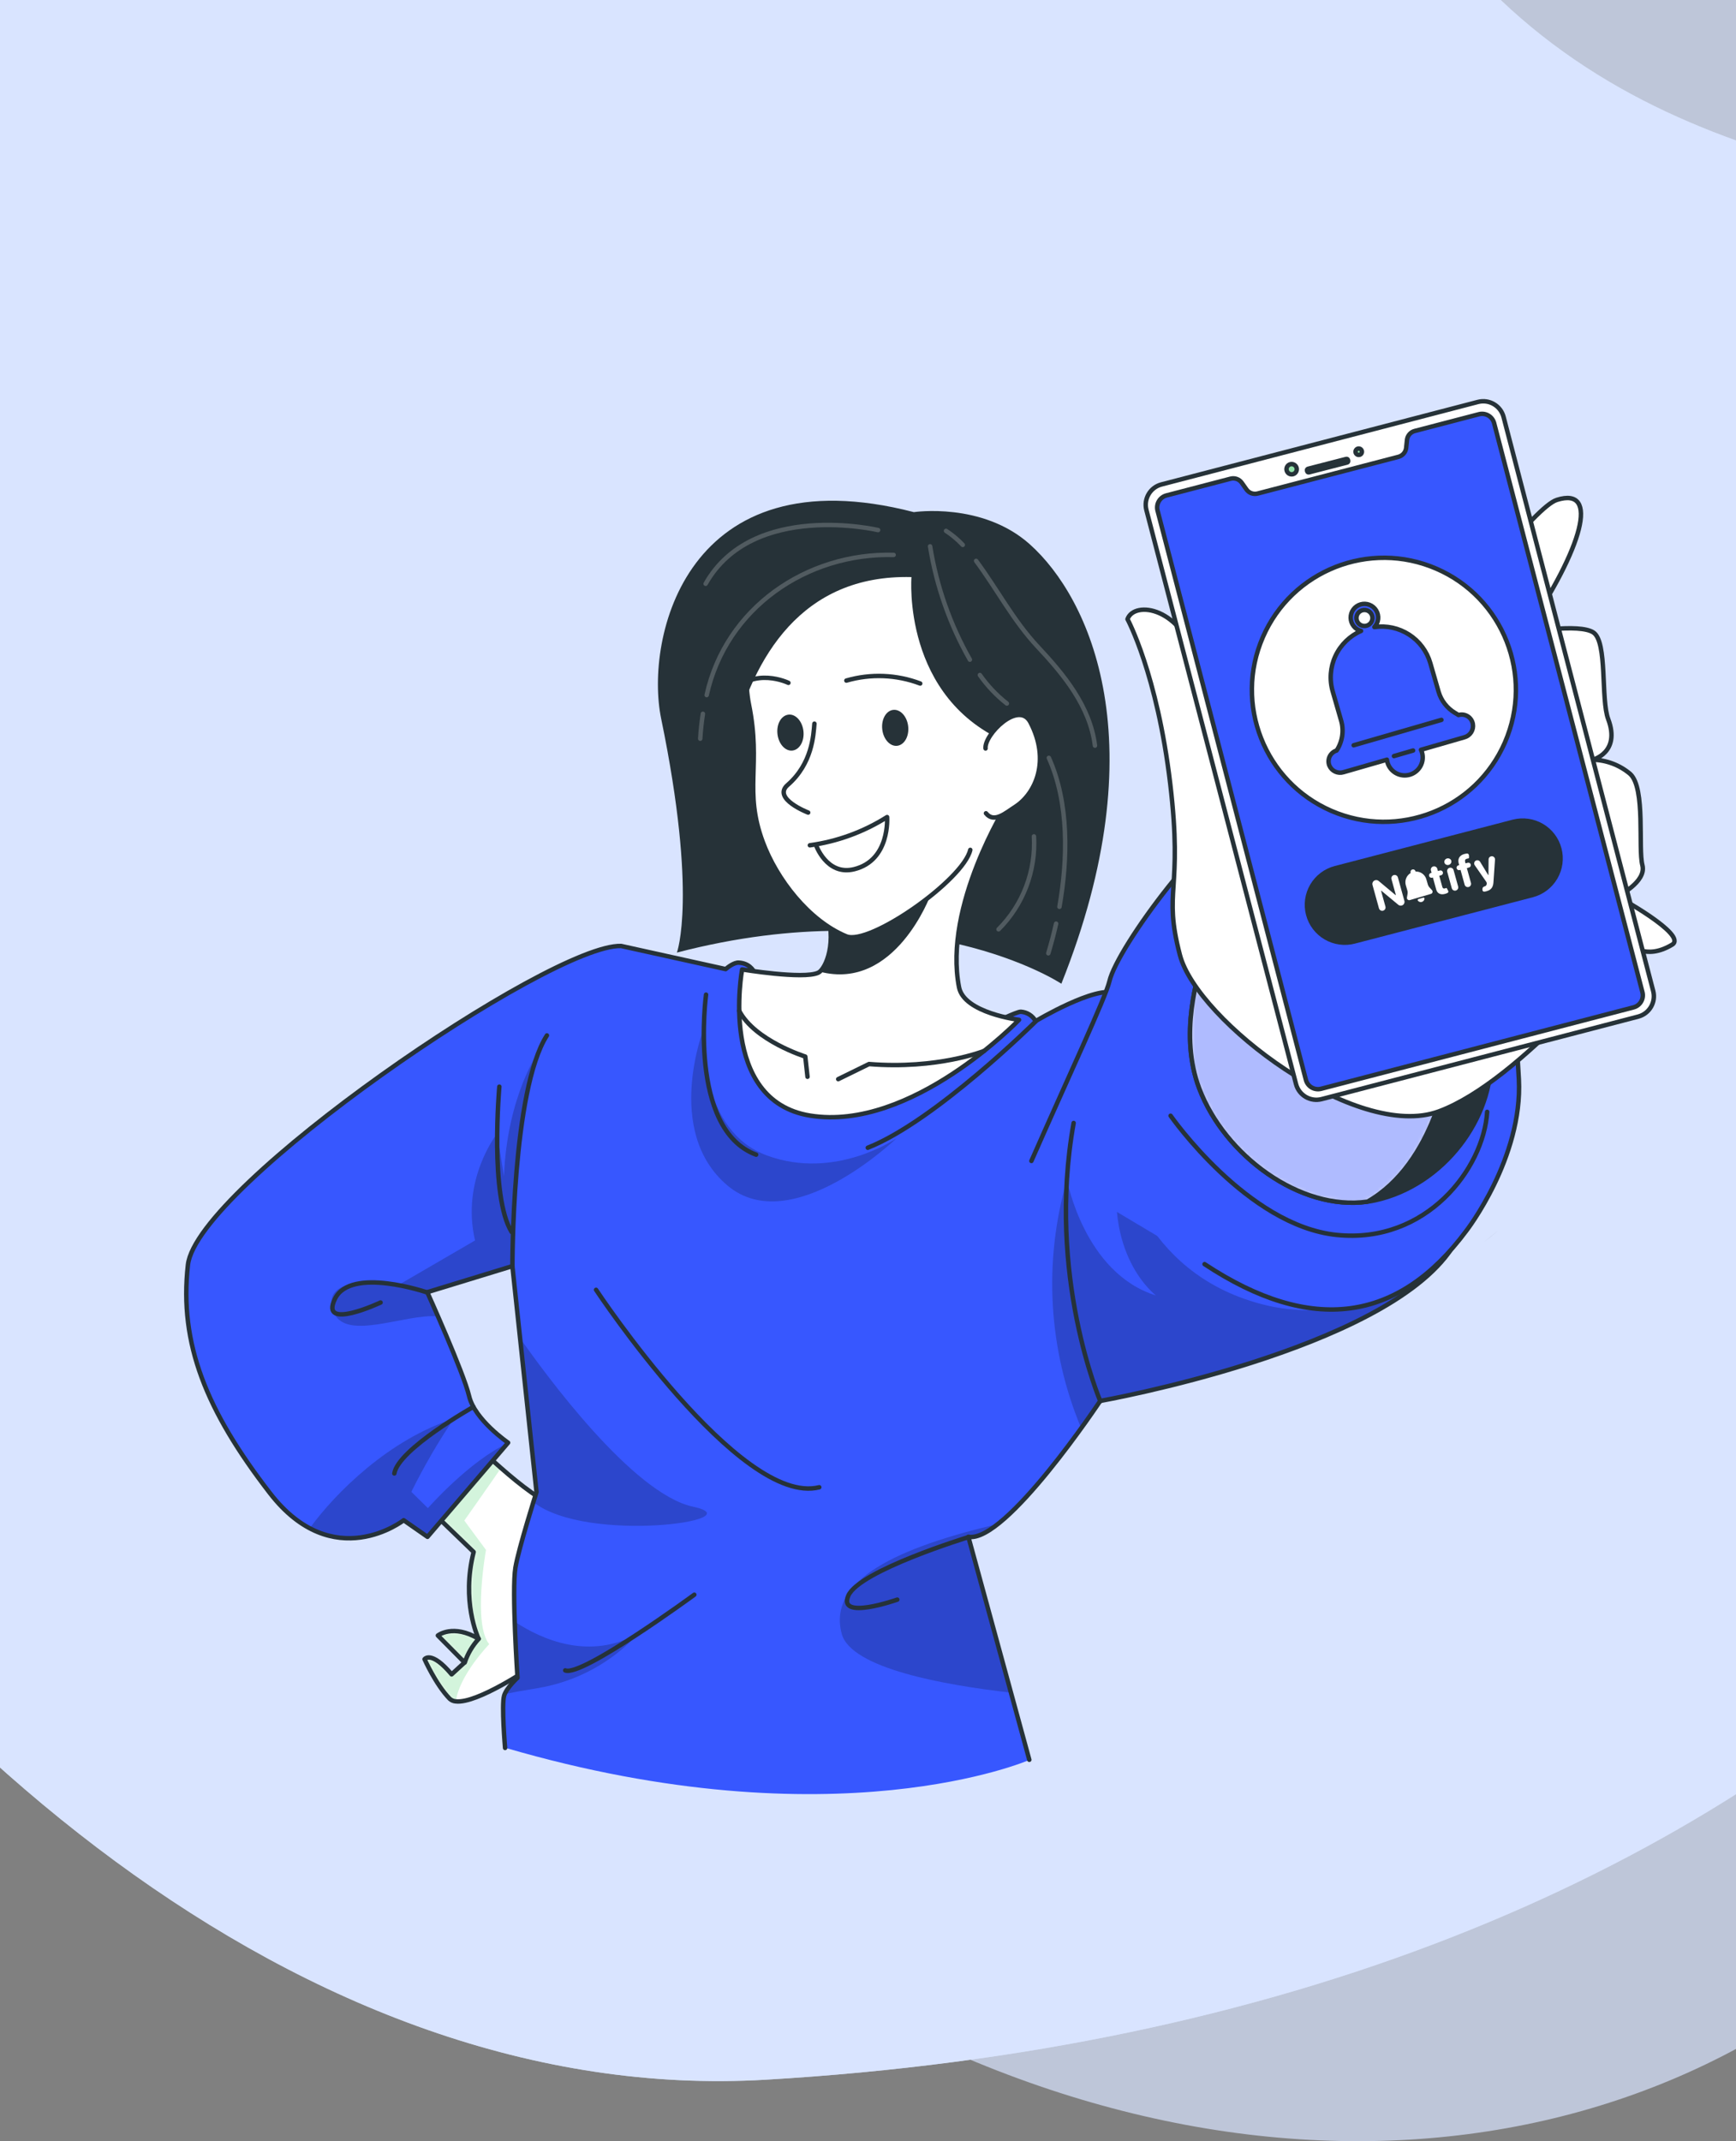<svg width="390" height="481" viewBox="0 0 390 481" fill="none" xmlns="http://www.w3.org/2000/svg">
<rect x="0" y="0" width="390" height="481" fill="#808080" stroke="none"/>
<path opacity="0.7" d="M-105.035 5.217C-105.035 5.217 -148.524 117.526 -87.409 230.614C-26.295 343.702 99.584 403.444 200.334 454.528C301.084 505.613 405.702 480.734 455.414 397.064C505.126 313.394 436.945 253.668 436.852 134.356C436.758 15.044 454.712 -16.542 390.057 -117.339C325.401 -218.136 166.906 -240.457 47.049 -165.694C-72.809 -90.931 -105.035 5.217 -105.035 5.217Z" fill="#D9E5FF"/>
<path d="M-115.44 32.312C-56.447 -26.666 -6.485 22.812 14.573 -56.38C62.117 -235.278 259.311 -233.578 285.236 -106.28C331.953 123.016 535.433 -22.594 533.92 141.625C532.36 316.966 403.362 453.592 172.038 467.179C-35.217 479.423 -213.194 130.036 -115.44 32.312Z" fill="#D9E5FF"/>
<path opacity="0.7" d="M-115.44 32.312C-56.447 -26.666 -6.485 22.812 14.573 -56.38C62.117 -235.278 259.311 -233.578 285.236 -106.28C331.953 123.016 535.433 -22.594 533.92 141.625C532.36 316.966 403.362 453.592 172.038 467.179C-35.217 479.423 -213.194 130.036 -115.44 32.312Z" fill="#D9E5FF"/>
<path d="M119.099 374.644C119.099 374.644 107.209 382.734 102.419 382.194C101.893 382.167 101.393 381.954 101.009 381.594C97.889 378.374 95.379 372.714 95.379 372.714C95.379 372.714 96.869 370.654 101.459 376.124L104.369 373.454L98.369 367.394C98.369 367.394 101.759 364.704 107.519 368.134C107.319 367.714 103.609 359.634 106.409 348.634L92.409 335.124L104.829 324.304L105.829 323.464C105.829 323.464 106.609 324.234 107.829 325.464C109.049 326.694 110.739 328.174 112.569 329.784C116.949 333.634 122.249 337.784 124.569 337.784C128.749 337.644 119.099 374.644 119.099 374.644Z" fill="white"/>
<mask id="mask0_367_1380" style="mask-type:luminance" maskUnits="userSpaceOnUse" x="92" y="323" width="34" height="60">
<path d="M119.099 374.644C119.099 374.644 107.209 382.734 102.419 382.194C101.893 382.167 101.393 381.954 101.009 381.594C97.889 378.374 95.379 372.714 95.379 372.714C95.379 372.714 96.869 370.654 101.459 376.124L104.369 373.454L98.369 367.394C98.369 367.394 101.759 364.704 107.519 368.134C107.319 367.714 103.609 359.634 106.409 348.634L92.409 335.124L104.829 324.304L105.829 323.464C105.829 323.464 106.609 324.234 107.829 325.464C109.049 326.694 110.739 328.174 112.569 329.784C116.949 333.634 122.249 337.784 124.569 337.784C128.749 337.644 119.099 374.644 119.099 374.644Z" fill="white"/>
</mask>
<g mask="url(#mask0_367_1380)">
<path opacity="0.4" d="M109.909 369.344C109.909 369.344 103.129 376.344 102.419 382.194C101.893 382.167 101.393 381.954 101.009 381.594C97.889 378.374 95.379 372.714 95.379 372.714C95.379 372.714 96.869 370.654 101.459 376.124L104.369 373.454L98.369 367.394C98.369 367.394 101.759 364.704 107.519 368.134C107.319 367.714 103.609 359.634 106.409 348.634L92.409 335.124L104.829 324.304L107.829 325.434C109.059 326.594 110.739 328.144 112.569 329.754C109.939 333.604 104.309 341.574 104.309 341.574L109.179 348.174C109.179 348.174 106.179 364.814 109.909 369.344Z" fill="#92E3A9"/>
</g>
<path d="M119.099 374.644C119.099 374.644 107.209 382.734 102.419 382.194C101.893 382.167 101.393 381.954 101.009 381.594C97.889 378.374 95.379 372.714 95.379 372.714C95.379 372.714 96.869 370.654 101.459 376.124L104.369 373.454L98.369 367.394C98.369 367.394 101.759 364.704 107.519 368.134C107.319 367.714 103.609 359.634 106.409 348.634L92.409 335.124L104.829 324.304L105.829 323.464C105.829 323.464 106.609 324.234 107.829 325.464C109.049 326.694 110.739 328.174 112.569 329.784C116.949 333.634 122.249 337.784 124.569 337.784C128.749 337.644 119.099 374.644 119.099 374.644Z" stroke="#263238" stroke-linecap="round" stroke-linejoin="round"/>
<path d="M104.409 373.454C105.068 371.484 106.134 369.675 107.539 368.144" stroke="#263238" stroke-linecap="round" stroke-linejoin="round"/>
<path d="M326.199 280.464C324.323 283.2 322.055 285.646 319.469 287.724C297.609 305.824 247.209 314.724 247.209 314.724C247.209 314.724 245.519 317.254 242.919 320.854C238.259 327.324 230.629 337.264 224.409 342.244C221.779 344.354 219.409 345.574 217.599 345.244L227.059 380.174L231.289 395.334C231.289 395.334 187.829 414.334 113.499 392.614C113.499 392.614 112.649 382.914 113.279 380.844C113.279 380.744 113.339 380.644 113.379 380.534C114.136 379.156 115.123 377.918 116.299 376.874C116.299 376.874 115.879 370.634 115.669 364.284C115.429 360.236 115.479 356.175 115.819 352.134C116.349 348.934 118.689 341.194 119.869 337.394L120.559 335.184L116.859 300.544L115.799 290.544L115.739 290.024C115.739 289.954 115.739 289.874 115.739 289.774L115.159 284.424L96.039 290.264C96.039 290.264 97.039 292.504 98.419 295.644C100.929 301.394 104.619 310.144 105.419 313.644C105.479 313.929 105.559 314.21 105.659 314.484C107.429 319.534 114.169 324.124 114.169 324.124L96.059 345.284L90.709 341.544C90.024 342.051 89.302 342.505 88.549 342.904C85.029 344.814 77.649 347.624 69.549 343.334C66.039 341.361 62.991 338.661 60.609 335.414C46.409 316.974 40.229 301.884 42.239 284.214C44.249 266.544 123.769 212.014 139.549 212.584L163.019 217.764C163.529 217.344 164.899 216.264 165.959 216.314C170.229 216.534 170.339 221.494 170.339 221.494L222.939 230.034C222.939 230.034 228.389 227.304 229.339 227.344C230.026 227.39 230.69 227.608 231.272 227.976C231.853 228.345 232.334 228.853 232.669 229.454C232.669 229.454 246.289 221.294 250.669 223.194C265.089 229.414 336.849 264.284 326.199 280.464Z" fill="#3757FF"/>
<path opacity="0.2" d="M143.459 366.884C137.482 373.455 129.456 377.808 120.689 379.234C117.919 379.674 115.489 380.114 113.359 380.554C114.116 379.176 115.103 377.938 116.279 376.894C116.279 376.894 115.859 370.654 115.649 364.304C121.819 368.374 132.579 373.074 143.459 366.884Z" fill="black"/>
<path opacity="0.2" d="M119.849 337.444L120.539 335.234L116.839 300.594C122.369 308.524 142.089 335.534 155.679 338.454C169.889 341.494 131.899 346.884 119.849 337.444Z" fill="black"/>
<path opacity="0.2" d="M227.039 380.224C212.189 378.534 191.199 374.794 189.099 367.024C185.829 354.884 201.739 347.604 224.409 342.294C221.779 344.404 219.409 345.624 217.599 345.294L227.039 380.224Z" fill="black"/>
<path opacity="0.2" d="M319.459 287.734C297.599 305.834 247.199 314.734 247.199 314.734C247.199 314.734 245.509 317.264 242.909 320.864C235.494 303.16 234.361 283.451 239.699 265.014C239.699 265.014 243.579 286.014 259.699 291.014C259.699 291.014 247.359 281.824 251.699 259.704C251.699 259.704 255.909 285.704 283.299 292.924C296.589 296.494 309.599 292.614 319.459 287.734Z" fill="black"/>
<path opacity="0.2" d="M115.719 290.094L115.119 284.494L95.999 290.334C95.999 290.334 96.999 292.574 98.379 295.714C91.069 294.964 77.199 301.714 74.779 294.354C71.859 285.434 89.779 288.504 89.779 288.504L106.719 278.654C103.519 264.954 111.669 254.654 111.669 254.654L113.219 264.214C113.959 246.044 121.069 236.104 121.069 236.104C115.189 250.474 115.349 285.884 115.719 290.094Z" fill="black"/>
<path opacity="0.2" d="M114.159 324.154L96.049 345.314L90.699 341.574C90.014 342.081 89.292 342.536 88.539 342.934C85.019 344.844 77.639 347.654 69.539 343.364C75.409 335.244 87.539 323.294 101.949 318.684C98.411 323.949 95.225 329.441 92.409 335.124L96.129 338.784C96.129 338.784 105.409 328.204 114.159 324.154Z" fill="black"/>
<path opacity="0.2" d="M158.129 230.954C158.129 232.824 156.949 253.954 172.349 259.584C187.749 265.214 201.409 255.694 201.409 255.694C201.409 255.694 177.799 278.474 163.409 266.294C149.019 254.114 158.129 230.954 158.129 230.954Z" fill="black"/>
<path d="M113.469 392.654C113.469 392.654 112.639 382.954 113.259 380.894C113.779 379.154 116.259 376.894 116.259 376.894C116.259 376.894 114.949 357.234 115.789 352.164C116.509 347.814 120.529 335.164 120.529 335.164L115.109 284.424L95.989 290.274C95.989 290.274 104.129 308.274 105.389 313.614C106.649 318.954 114.149 324.084 114.149 324.084L96.039 345.234L90.689 341.504C90.689 341.504 74.889 353.864 60.619 335.384C46.349 316.904 40.219 301.854 42.219 284.134C44.219 266.414 123.769 211.944 139.549 212.504L163.019 217.694C163.519 217.274 164.899 216.194 165.949 216.244C170.219 216.464 170.329 221.424 170.329 221.424L222.929 229.964C222.929 229.964 228.389 227.234 229.339 227.274C230.024 227.322 230.686 227.54 231.266 227.909C231.846 228.277 232.325 228.784 232.659 229.384C232.659 229.384 246.279 221.234 250.659 223.124C265.059 229.344 336.809 264.214 326.169 280.394C311.059 303.394 247.169 314.704 247.169 314.704C247.169 314.704 225.919 346.704 217.549 345.224L231.239 395.314" stroke="#263238" stroke-linecap="round" stroke-linejoin="round"/>
<path d="M270.609 283.974C294.749 299.914 314.209 296.974 329.439 276.454C329.439 276.454 342.119 260.104 341.219 242.454C340.319 224.804 336.109 167.304 281.159 182.004C272.109 184.424 250.999 212.694 249.229 220.464C248.409 224.014 239.939 242.084 231.709 260.794" fill="#3757FF"/>
<path d="M270.609 283.974C294.749 299.914 314.209 296.974 329.439 276.454C329.439 276.454 342.119 260.104 341.219 242.454C340.319 224.804 336.109 167.304 281.159 182.004C272.109 184.424 250.999 212.694 249.229 220.464C248.409 224.014 239.939 242.084 231.709 260.794" stroke="#263238" stroke-linecap="round" stroke-linejoin="round"/>
<path d="M205.299 115.044C205.299 115.044 220.679 112.714 231.359 122.274C244.869 134.364 260.039 166.964 238.439 220.984C238.439 220.984 206.529 199.804 152.069 213.984C152.069 213.984 156.759 201.314 148.529 161.424C144.809 143.374 154.169 101.794 205.299 115.044Z" fill="#263238"/>
<path d="M181.989 250.604C204.749 254.294 228.929 229.094 228.929 229.094C228.929 229.094 216.559 227.574 215.449 221.764C211.899 203.434 226.179 180.764 226.179 180.764C226.179 180.764 170.919 182.294 180.579 194.764C182.376 197.046 183.847 199.567 184.949 202.254C188.299 210.484 185.949 216.694 184.199 218.254C184.072 218.358 183.934 218.448 183.789 218.524C180.449 220.044 166.719 217.774 166.719 217.774C166.719 217.774 161.219 247.234 181.989 250.604Z" fill="white" stroke="#263238" stroke-linecap="round" stroke-linejoin="round"/>
<path d="M221.099 236.074C221.099 236.074 210.599 240.274 195.229 239.024L188.309 242.414" stroke="#263238" stroke-linecap="round" stroke-linejoin="round"/>
<path d="M181.409 241.884L180.909 237.344C180.909 237.344 169.569 233.794 166.059 227.054" stroke="#263238" stroke-linecap="round" stroke-linejoin="round"/>
<path d="M184.199 218.284C201.119 222.704 209.069 201.004 209.069 201.004C209.069 201.004 195.529 197.004 184.949 202.324C188.299 210.554 185.979 216.764 184.199 218.284Z" fill="#263238"/>
<path d="M227.159 169.374C231.269 146.264 226.699 118.534 191.519 120.834C166.389 122.474 166.599 150.024 168.259 158.254C171.059 172.084 167.049 177.524 171.359 189.144C174.459 197.494 181.649 206.834 190.119 210.334C195.329 212.484 216.419 197.684 217.979 190.914" fill="white"/>
<path d="M227.159 169.374C231.269 146.264 226.699 118.534 191.519 120.834C166.389 122.474 166.599 150.024 168.259 158.254C171.059 172.084 167.049 177.524 171.359 189.144C174.459 197.494 181.649 206.834 190.119 210.334C195.329 212.484 216.419 197.684 217.979 190.914" stroke="#263238" stroke-linecap="round" stroke-linejoin="round"/>
<path d="M182.959 162.564C182.749 165.164 182.439 171.564 176.959 176.324C173.399 179.394 181.559 182.534 181.559 182.534" stroke="#263238" stroke-linecap="round" stroke-linejoin="round"/>
<path d="M177.119 153.394C177.119 153.394 169.359 149.614 164.119 155.854" stroke="#263238" stroke-linecap="round" stroke-linejoin="round"/>
<path d="M190.139 152.884C195.594 151.302 201.416 151.534 206.729 153.544" stroke="#263238" stroke-linecap="round" stroke-linejoin="round"/>
<path d="M198.199 163.814C198.439 166.044 199.939 167.714 201.549 167.534C203.159 167.354 204.269 165.414 204.029 163.184C203.789 160.954 202.289 159.294 200.679 159.464C199.069 159.634 197.959 161.584 198.199 163.814Z" fill="#263238"/>
<path d="M181.939 189.884C188.108 189.033 194.024 186.871 199.289 183.544C199.289 183.544 200.019 193.244 191.899 195.254C185.669 196.804 183.259 189.694 183.259 189.694" stroke="#263238" stroke-linecap="round" stroke-linejoin="round"/>
<path d="M204.759 129.634C204.759 129.634 202.539 157.024 226.709 166.974L238.039 140.644L220.899 121.644L195.089 114.184C156.519 116.594 139.919 140.554 161.329 204.404C161.329 204.434 155.339 128.394 204.759 129.634Z" fill="#263238"/>
<path d="M221.409 168.134C221.069 165.054 228.859 157.214 231.489 162.244C235.979 170.824 232.709 178.244 228.069 181.244C225.989 182.554 223.349 185.014 221.499 182.694" fill="white"/>
<path d="M221.409 168.134C221.069 165.054 228.859 157.214 231.489 162.244C235.979 170.824 232.709 178.244 228.069 181.244C225.989 182.554 223.349 185.014 221.499 182.694" stroke="#263238" stroke-linecap="round" stroke-linejoin="round"/>
<path d="M174.659 164.884C174.909 167.114 176.409 168.784 178.019 168.604C179.629 168.424 180.739 166.484 180.499 164.254C180.259 162.024 178.749 160.354 177.139 160.534C175.529 160.714 174.409 162.604 174.659 164.884Z" fill="#263238"/>
<g opacity="0.2">
<path d="M157.909 160.344C157.619 162.194 157.419 164.074 157.309 165.944" stroke="white" stroke-linecap="round" stroke-linejoin="round"/>
<path d="M200.759 124.654C181.219 124.144 163.059 136.594 158.759 156.144" stroke="white" stroke-linecap="round" stroke-linejoin="round"/>
<path d="M197.269 119.074C197.269 119.074 169.089 112.444 158.529 131.134" stroke="white" stroke-linecap="round" stroke-linejoin="round"/>
<path d="M220.129 151.634C221.828 154.053 223.873 156.209 226.199 158.034" stroke="white" stroke-linecap="round" stroke-linejoin="round"/>
<path d="M208.949 122.724C210.389 131.675 213.416 140.298 217.889 148.184" stroke="white" stroke-linecap="round" stroke-linejoin="round"/>
<path d="M237.259 207.484C236.759 209.724 236.169 211.944 235.509 214.144" stroke="white" stroke-linecap="round" stroke-linejoin="round"/>
<path d="M235.629 170.244C240.199 180.394 239.889 193.024 238.009 203.704" stroke="white" stroke-linecap="round" stroke-linejoin="round"/>
<path d="M232.279 187.884C232.502 191.729 231.909 195.576 230.539 199.175C229.168 202.774 227.052 206.042 224.329 208.764" stroke="white" stroke-linecap="round" stroke-linejoin="round"/>
<path d="M219.289 125.994C224.079 132.474 227.639 139.424 233.189 145.344C239.039 151.574 244.889 158.714 245.989 167.494" stroke="white" stroke-linecap="round" stroke-linejoin="round"/>
<path d="M212.529 119.254C213.901 120.153 215.163 121.211 216.289 122.404" stroke="white" stroke-linecap="round" stroke-linejoin="round"/>
</g>
<path d="M308.919 269.634C308.359 269.754 307.799 269.854 307.219 269.934C292.099 272.094 275.139 259.554 269.419 244.504C264.899 232.614 268.849 219.124 271.009 213.354C271.689 211.544 272.179 210.494 272.179 210.494C281.299 197.494 334.319 222.944 334.939 236.984C335.559 251.024 324.409 266.234 308.919 269.634Z" fill="#263238" stroke="#263238" stroke-linecap="round" stroke-linejoin="round"/>
<path d="M325.509 238.884C325.509 238.884 322.509 261.204 307.219 269.934C292.099 272.094 275.139 259.554 269.419 244.504C264.899 232.614 268.849 219.124 271.009 213.354C288.879 203.144 325.509 238.884 325.509 238.884Z" fill="white"/>
<mask id="mask1_367_1380" style="mask-type:luminance" maskUnits="userSpaceOnUse" x="267" y="211" width="59" height="60">
<path d="M325.509 238.884C325.509 238.884 322.509 261.204 307.219 269.934C292.099 272.094 275.139 259.554 269.419 244.504C264.899 232.614 268.849 219.124 271.009 213.354C288.879 203.144 325.509 238.884 325.509 238.884Z" fill="white"/>
</mask>
<g mask="url(#mask1_367_1380)">
<path opacity="0.4" d="M325.509 238.884C325.509 238.884 322.509 261.204 307.219 269.934C292.099 272.094 275.139 259.554 269.419 244.504C264.899 232.614 268.849 219.124 271.009 213.354C288.879 203.144 325.509 238.884 325.509 238.884Z" fill="#3757FF"/>
</g>
<path d="M325.509 238.884C325.509 238.884 322.509 261.204 307.219 269.934C292.099 272.094 275.139 259.554 269.419 244.504C264.899 232.614 268.849 219.124 271.009 213.354C288.879 203.144 325.509 238.884 325.509 238.884Z" stroke="#263238" stroke-linecap="round" stroke-linejoin="round"/>
<path d="M262.979 250.634C262.979 250.634 280.199 275.354 300.309 277.414C320.419 279.474 333.309 262.534 334.099 249.764" stroke="#263238" stroke-linecap="round" stroke-linejoin="round"/>
<path d="M253.299 139.084C254.809 134.854 265.669 136.274 269.119 149.474C272.569 162.674 286.119 194.764 286.119 194.764C286.119 194.764 340.119 115.354 349.759 112.294C359.399 109.234 355.609 122.994 342.679 142.084C342.679 142.084 354.789 139.954 357.969 142.084C361.149 144.214 359.599 157.084 361.289 161.544C364.129 169.074 357.819 170.664 357.819 170.664C360.914 170.734 363.891 171.867 366.249 173.874C369.719 177.124 367.979 190.554 368.969 194.354C369.959 198.154 363.339 201.354 363.339 201.354C363.339 201.354 379.249 210.024 375.659 212.204C369.599 215.864 366.149 212.114 366.149 212.114C366.149 212.114 341.699 242.814 323.259 249.654C304.819 256.494 268.929 229.314 265.069 214.514C261.209 199.714 265.819 200.624 262.889 175.994C259.959 151.364 253.299 139.084 253.299 139.084Z" fill="white" stroke="#263238" stroke-linecap="round" stroke-linejoin="round"/>
<path d="M332.027 90.292L260.923 108.827C258.4 109.484 256.889 112.062 257.546 114.584L291.157 243.526C291.814 246.048 294.392 247.56 296.915 246.903L368.019 228.368C370.541 227.711 372.053 225.133 371.396 222.61L337.785 93.669C337.127 91.146 334.549 89.635 332.027 90.292Z" fill="white" stroke="#263238" stroke-linecap="round" stroke-linejoin="round"/>
<path d="M291.289 105.114C291.327 105.261 291.336 105.413 291.315 105.563C291.294 105.713 291.244 105.857 291.167 105.988C291.091 106.118 290.989 106.232 290.869 106.323C290.748 106.415 290.61 106.481 290.464 106.519C290.317 106.557 290.165 106.566 290.015 106.545C289.865 106.525 289.721 106.474 289.591 106.398C289.46 106.321 289.346 106.22 289.255 106.099C289.164 105.978 289.097 105.841 289.059 105.694C289.018 105.548 289.007 105.395 289.027 105.244C289.046 105.093 289.096 104.948 289.172 104.817C289.248 104.685 289.35 104.571 289.472 104.479C289.593 104.388 289.732 104.321 289.879 104.284C290.176 104.208 290.491 104.253 290.755 104.408C291.019 104.564 291.211 104.818 291.289 105.114Z" fill="#92E3A9" stroke="#263238" stroke-linecap="round" stroke-linejoin="round"/>
<path d="M305.939 101.294C305.963 101.386 305.968 101.482 305.955 101.576C305.942 101.67 305.91 101.761 305.862 101.843C305.814 101.924 305.75 101.996 305.674 102.053C305.598 102.11 305.511 102.151 305.419 102.174C305.281 102.209 305.136 102.203 305.002 102.155C304.868 102.108 304.751 102.022 304.666 101.908C304.581 101.794 304.531 101.657 304.523 101.515C304.516 101.374 304.55 101.232 304.622 101.11C304.695 100.988 304.802 100.889 304.93 100.828C305.058 100.766 305.201 100.744 305.342 100.763C305.483 100.783 305.615 100.844 305.721 100.938C305.827 101.033 305.903 101.157 305.939 101.294Z" fill="#92E3A9" stroke="#263238" stroke-linecap="round" stroke-linejoin="round"/>
<path d="M302.438 103.098L293.854 105.31C293.682 105.354 293.579 105.529 293.623 105.701L293.668 105.875C293.713 106.047 293.887 106.15 294.059 106.106L302.643 103.893C302.815 103.849 302.918 103.674 302.874 103.503L302.829 103.328C302.784 103.157 302.61 103.053 302.438 103.098Z" fill="#92E3A9" stroke="#263238" stroke-width="1.002" stroke-linecap="round" stroke-linejoin="round"/>
<path d="M335.649 95.004L368.979 222.884C369.165 223.601 369.058 224.363 368.683 225.002C368.308 225.642 367.696 226.106 366.979 226.294L296.789 244.584C296.071 244.77 295.31 244.664 294.671 244.289C294.031 243.914 293.567 243.301 293.379 242.584L260.049 114.704C259.863 113.987 259.969 113.225 260.344 112.586C260.719 111.947 261.332 111.482 262.049 111.294L276.459 107.534C276.921 107.413 277.409 107.436 277.858 107.6C278.307 107.765 278.694 108.063 278.969 108.454L280.019 109.944C280.293 110.335 280.681 110.633 281.13 110.798C281.578 110.962 282.067 110.985 282.529 110.864L314.159 102.624C314.616 102.505 315.027 102.25 315.338 101.893C315.648 101.536 315.844 101.094 315.899 100.624L316.089 98.814C316.141 98.343 316.336 97.9 316.647 97.543C316.958 97.185 317.37 96.931 317.829 96.814L332.239 93.054C332.949 92.867 333.705 92.966 334.343 93.331C334.981 93.696 335.45 94.297 335.649 95.004Z" fill="#3757FF" stroke="#263238" stroke-linecap="round" stroke-linejoin="round"/>
<path d="M338.094 166.764C344.615 151.744 337.726 134.28 322.705 127.758C307.685 121.237 290.221 128.126 283.7 143.147C277.178 158.167 284.067 175.631 299.088 182.152C314.108 188.674 331.572 181.785 338.094 166.764Z" fill="white" stroke="#263238" stroke-linecap="round" stroke-linejoin="round"/>
<path d="M298.649 171.984C298.902 172.58 299.367 173.062 299.955 173.335C300.542 173.608 301.21 173.654 301.829 173.464L311.579 170.654C311.6 170.864 311.641 171.071 311.699 171.274C311.847 171.784 312.093 172.259 312.425 172.673C312.756 173.088 313.166 173.432 313.631 173.688C314.096 173.944 314.606 174.106 315.133 174.164C315.661 174.223 316.194 174.177 316.704 174.029C317.213 173.881 317.689 173.635 318.103 173.303C318.517 172.972 318.862 172.562 319.118 172.097C319.374 171.632 319.536 171.122 319.594 170.595C319.653 170.067 319.607 169.534 319.459 169.024C319.397 168.822 319.32 168.625 319.229 168.434L328.969 165.624C329.605 165.454 330.154 165.051 330.508 164.496C330.861 163.94 330.994 163.273 330.879 162.624C330.817 162.272 330.682 161.936 330.482 161.639C330.282 161.343 330.021 161.092 329.717 160.903C329.413 160.714 329.072 160.592 328.718 160.544C328.363 160.496 328.002 160.523 327.659 160.624L326.839 160.124C325.062 159.061 323.754 157.364 323.179 155.374L321.329 148.964C320.567 146.324 318.876 144.05 316.567 142.561C314.258 141.072 311.488 140.469 308.769 140.864C309.236 140.372 309.527 139.739 309.599 139.065C309.671 138.39 309.518 137.71 309.165 137.131C308.812 136.551 308.278 136.104 307.646 135.858C307.013 135.612 306.317 135.582 305.666 135.771C305.014 135.96 304.443 136.358 304.04 136.904C303.637 137.45 303.425 138.113 303.437 138.792C303.449 139.47 303.683 140.126 304.105 140.658C304.526 141.19 305.111 141.568 305.769 141.734C303.233 142.842 301.188 144.836 300.017 147.343C298.846 149.851 298.63 152.699 299.409 155.354L301.279 161.834C301.611 162.966 301.694 164.157 301.522 165.324C301.349 166.491 300.925 167.607 300.279 168.594C299.94 168.696 299.627 168.868 299.358 169.098C299.089 169.328 298.871 169.612 298.718 169.93C298.564 170.249 298.479 170.596 298.467 170.95C298.455 171.304 298.517 171.656 298.649 171.984ZM308.259 138.324C308.358 138.666 308.353 139.03 308.245 139.369C308.137 139.708 307.931 140.008 307.653 140.23C307.374 140.452 307.037 140.587 306.682 140.617C306.327 140.647 305.972 140.571 305.66 140.399C305.348 140.227 305.095 139.967 304.931 139.651C304.767 139.335 304.701 138.977 304.741 138.624C304.78 138.27 304.923 137.936 305.153 137.664C305.382 137.391 305.687 137.193 306.029 137.094C306.256 137.027 306.494 137.006 306.73 137.031C306.965 137.057 307.193 137.129 307.401 137.243C307.608 137.358 307.791 137.512 307.938 137.698C308.085 137.883 308.195 138.096 308.259 138.324Z" fill="#3757FF" stroke="#263238" stroke-linecap="round" stroke-linejoin="round"/>
<path d="M317.459 168.594L313.159 169.844" stroke="#263238" stroke-linecap="round" stroke-linejoin="round"/>
<path d="M323.819 161.714L304.109 167.414" stroke="#263238" stroke-linecap="round" stroke-linejoin="round"/>
<path d="M344.409 201.544L304.409 211.964C303.265 212.266 302.073 212.339 300.901 212.179C299.729 212.02 298.6 211.631 297.578 211.034C296.556 210.438 295.662 209.646 294.947 208.704C294.232 207.762 293.709 206.688 293.409 205.544C293.107 204.4 293.035 203.207 293.195 202.034C293.355 200.862 293.745 199.732 294.342 198.71C294.94 197.689 295.732 196.795 296.676 196.08C297.619 195.365 298.694 194.843 299.839 194.544L339.839 184.124C342.142 183.53 344.587 183.872 346.638 185.075C348.69 186.278 350.182 188.244 350.789 190.544C351.399 192.849 351.07 195.301 349.874 197.364C348.678 199.426 346.712 200.929 344.409 201.544Z" fill="#263238"/>
<path d="M247.199 314.774C247.199 314.774 235.059 286.524 241.199 252.264" stroke="#263238" stroke-linecap="round" stroke-linejoin="round"/>
<path d="M217.579 345.294C217.579 345.294 193.039 352.794 190.579 358.444C188.119 364.094 201.579 359.334 201.579 359.334" stroke="#263238" stroke-linecap="round" stroke-linejoin="round"/>
<path d="M232.669 229.454C232.669 229.454 210.069 251.854 194.949 257.824" stroke="#263238" stroke-linecap="round" stroke-linejoin="round"/>
<path d="M158.619 223.434C158.619 223.434 154.499 253.674 169.869 259.384" stroke="#263238" stroke-linecap="round" stroke-linejoin="round"/>
<path d="M115.119 284.494C115.119 284.494 114.999 244.854 122.869 232.594" stroke="#263238" stroke-linecap="round" stroke-linejoin="round"/>
<path d="M112.179 244.104C112.179 244.104 109.969 268.724 114.939 276.754" stroke="#263238" stroke-linecap="round" stroke-linejoin="round"/>
<path d="M95.999 290.344C95.999 290.344 78.809 284.424 75.249 291.764C71.689 299.104 85.499 292.594 85.499 292.594" stroke="#263238" stroke-linecap="round" stroke-linejoin="round"/>
<path d="M106.339 316.044C106.339 316.044 89.459 325.554 88.589 330.994" stroke="#263238" stroke-linecap="round" stroke-linejoin="round"/>
<path d="M133.909 289.744C133.909 289.744 166.219 338.574 184.049 334.094" stroke="#263238" stroke-linecap="round" stroke-linejoin="round"/>
<path d="M155.979 358.234C155.979 358.234 130.649 376.804 126.979 375.234" stroke="#263238" stroke-linecap="round" stroke-linejoin="round"/>
<path opacity="0.2" d="M333.409 278.994C335.119 277.594 336.249 276.664 336.619 276.374C336.239 276.704 335.139 277.664 333.409 278.994Z" fill="black"/>
<path d="M313.121 196.575C313.52 196.464 313.932 196.698 314.043 197.096L315.501 202.365C315.627 202.819 315.361 203.289 314.907 203.415C314.637 203.489 314.349 203.427 314.134 203.249L310.32 200.084C310.312 200.077 310.3 200.074 310.289 200.077C310.271 200.082 310.261 200.101 310.266 200.119L311.243 203.649C311.354 204.049 311.119 204.464 310.719 204.574C310.319 204.685 309.904 204.451 309.793 204.05L308.339 198.797C308.211 198.337 308.481 197.859 308.942 197.732C309.216 197.656 309.51 197.72 309.729 197.902L313.509 201.062C313.52 201.07 313.534 201.073 313.547 201.07C313.568 201.064 313.581 201.041 313.575 201.019L312.6 197.496C312.489 197.098 312.723 196.685 313.121 196.575ZM323.47 195.543C323.764 195.461 324.068 195.634 324.15 195.928C324.231 196.221 324.059 196.526 323.765 196.607L321.732 197.17C321.439 197.251 321.134 197.079 321.053 196.785C320.972 196.491 321.144 196.187 321.438 196.105L323.47 195.543ZM321.467 195.547C321.358 195.153 321.589 194.746 321.983 194.637C322.377 194.528 322.784 194.758 322.893 195.152L324.015 199.202C324.051 199.333 324.099 199.43 324.16 199.492C324.22 199.552 324.289 199.586 324.369 199.595C324.45 199.603 324.539 199.594 324.635 199.568C324.702 199.549 324.768 199.525 324.831 199.496C324.912 199.455 325.01 199.487 325.052 199.567L325.344 200.129C325.429 200.291 325.375 200.489 325.213 200.575C325.092 200.642 324.94 200.705 324.757 200.763C324.417 200.871 324.103 200.909 323.815 200.876C323.53 200.843 323.285 200.737 323.081 200.557C322.878 200.377 322.731 200.119 322.64 199.784L321.467 195.547ZM327.059 200.05C326.665 200.159 326.258 199.928 326.149 199.534L325.129 195.851C325.02 195.457 325.251 195.05 325.645 194.941C326.038 194.832 326.446 195.062 326.555 195.456L327.575 199.139C327.684 199.533 327.453 199.941 327.059 200.05ZM325.466 194.281C325.254 194.34 325.052 194.32 324.862 194.223C324.673 194.122 324.551 193.973 324.497 193.776C324.443 193.581 324.471 193.393 324.582 193.211C324.694 193.028 324.857 192.906 325.069 192.847C325.281 192.789 325.481 192.81 325.67 192.91C325.86 193.008 325.983 193.154 326.037 193.349C326.091 193.547 326.062 193.737 325.95 193.921C325.839 194.102 325.678 194.222 325.466 194.281ZM329.733 193.808C330.027 193.727 330.332 193.899 330.413 194.193C330.494 194.487 330.322 194.791 330.028 194.873L327.919 195.457C327.625 195.538 327.32 195.366 327.239 195.072C327.158 194.778 327.33 194.474 327.624 194.393L329.733 193.808ZM329.944 199.251C329.551 199.36 329.145 199.129 329.036 198.736L327.716 193.97C327.613 193.599 327.601 193.272 327.678 192.988C327.758 192.703 327.908 192.465 328.129 192.272C328.35 192.08 328.622 191.939 328.946 191.849C329.164 191.789 329.369 191.75 329.559 191.733C329.801 191.711 329.999 191.9 330.007 192.144L330.024 192.623C330.029 192.743 329.93 192.842 329.811 192.852C329.726 192.859 329.642 192.874 329.557 192.898C329.347 192.956 329.214 193.045 329.159 193.165C329.102 193.284 329.098 193.429 329.146 193.602L330.459 198.342C330.568 198.735 330.337 199.142 329.944 199.251ZM333.963 200.201C333.782 200.251 333.608 200.284 333.442 200.299C333.206 200.323 333.029 200.122 333.035 199.885L333.041 199.634C333.048 199.37 333.272 199.176 333.528 199.114C333.666 199.081 333.774 199.018 333.854 198.924C333.936 198.83 333.986 198.694 334.005 198.517C334.02 198.363 333.98 198.208 333.891 198.08L331.307 194.365C331.024 193.958 331.228 193.395 331.705 193.262C332.015 193.177 332.343 193.307 332.51 193.581L334.317 196.551C334.326 196.565 334.343 196.572 334.359 196.567C334.374 196.563 334.386 196.549 334.386 196.532L334.416 193.055C334.419 192.733 334.635 192.451 334.946 192.365C335.427 192.232 335.895 192.614 335.86 193.112L335.5 198.307C335.48 198.609 335.416 198.884 335.307 199.134C335.201 199.385 335.039 199.601 334.82 199.781C334.601 199.963 334.315 200.103 333.963 200.201Z" fill="white"/>
<path d="M321.704 199.967L321.108 199.312C320.954 199.139 320.84 198.933 320.775 198.71L320.427 197.5C320.274 196.986 319.954 196.538 319.518 196.227C319.082 195.916 318.554 195.759 318.019 195.781C318.015 195.757 318.011 195.733 318.005 195.71C317.984 195.637 317.948 195.568 317.9 195.509C317.852 195.45 317.793 195.4 317.726 195.364C317.659 195.327 317.586 195.304 317.51 195.296C317.434 195.288 317.357 195.295 317.284 195.316C317.211 195.338 317.143 195.374 317.083 195.421C317.024 195.469 316.975 195.529 316.938 195.595C316.902 195.662 316.879 195.736 316.871 195.812C316.862 195.888 316.869 195.964 316.891 196.038C316.898 196.061 316.907 196.083 316.918 196.105C316.455 196.376 316.096 196.793 315.898 197.291C315.699 197.788 315.672 198.338 315.822 198.853L316.176 200.06C316.242 200.283 316.257 200.517 316.22 200.746L316.078 201.619C316.065 201.705 316.073 201.792 316.102 201.874C316.131 201.955 316.181 202.028 316.246 202.086C316.311 202.143 316.389 202.183 316.474 202.202C316.559 202.22 316.647 202.218 316.73 202.193L321.47 200.8C321.553 200.775 321.628 200.73 321.688 200.668C321.749 200.607 321.792 200.531 321.816 200.448C321.839 200.365 321.841 200.277 321.821 200.193C321.802 200.109 321.761 200.032 321.704 199.967Z" fill="white"/>
<path d="M318.648 201.966C318.612 201.977 318.58 201.996 318.553 202.022C318.526 202.049 318.506 202.081 318.495 202.117C318.484 202.153 318.482 202.191 318.489 202.228C318.496 202.265 318.513 202.299 318.536 202.329C318.639 202.458 318.779 202.553 318.937 202.603C319.094 202.653 319.264 202.654 319.422 202.608C319.581 202.561 319.722 202.468 319.828 202.341C319.934 202.214 319.999 202.058 320.016 201.894C320.02 201.856 320.015 201.819 320.001 201.784C319.987 201.749 319.965 201.718 319.936 201.694C319.908 201.67 319.874 201.653 319.837 201.645C319.8 201.638 319.762 201.639 319.726 201.649L318.648 201.966Z" fill="white"/>
</svg>
